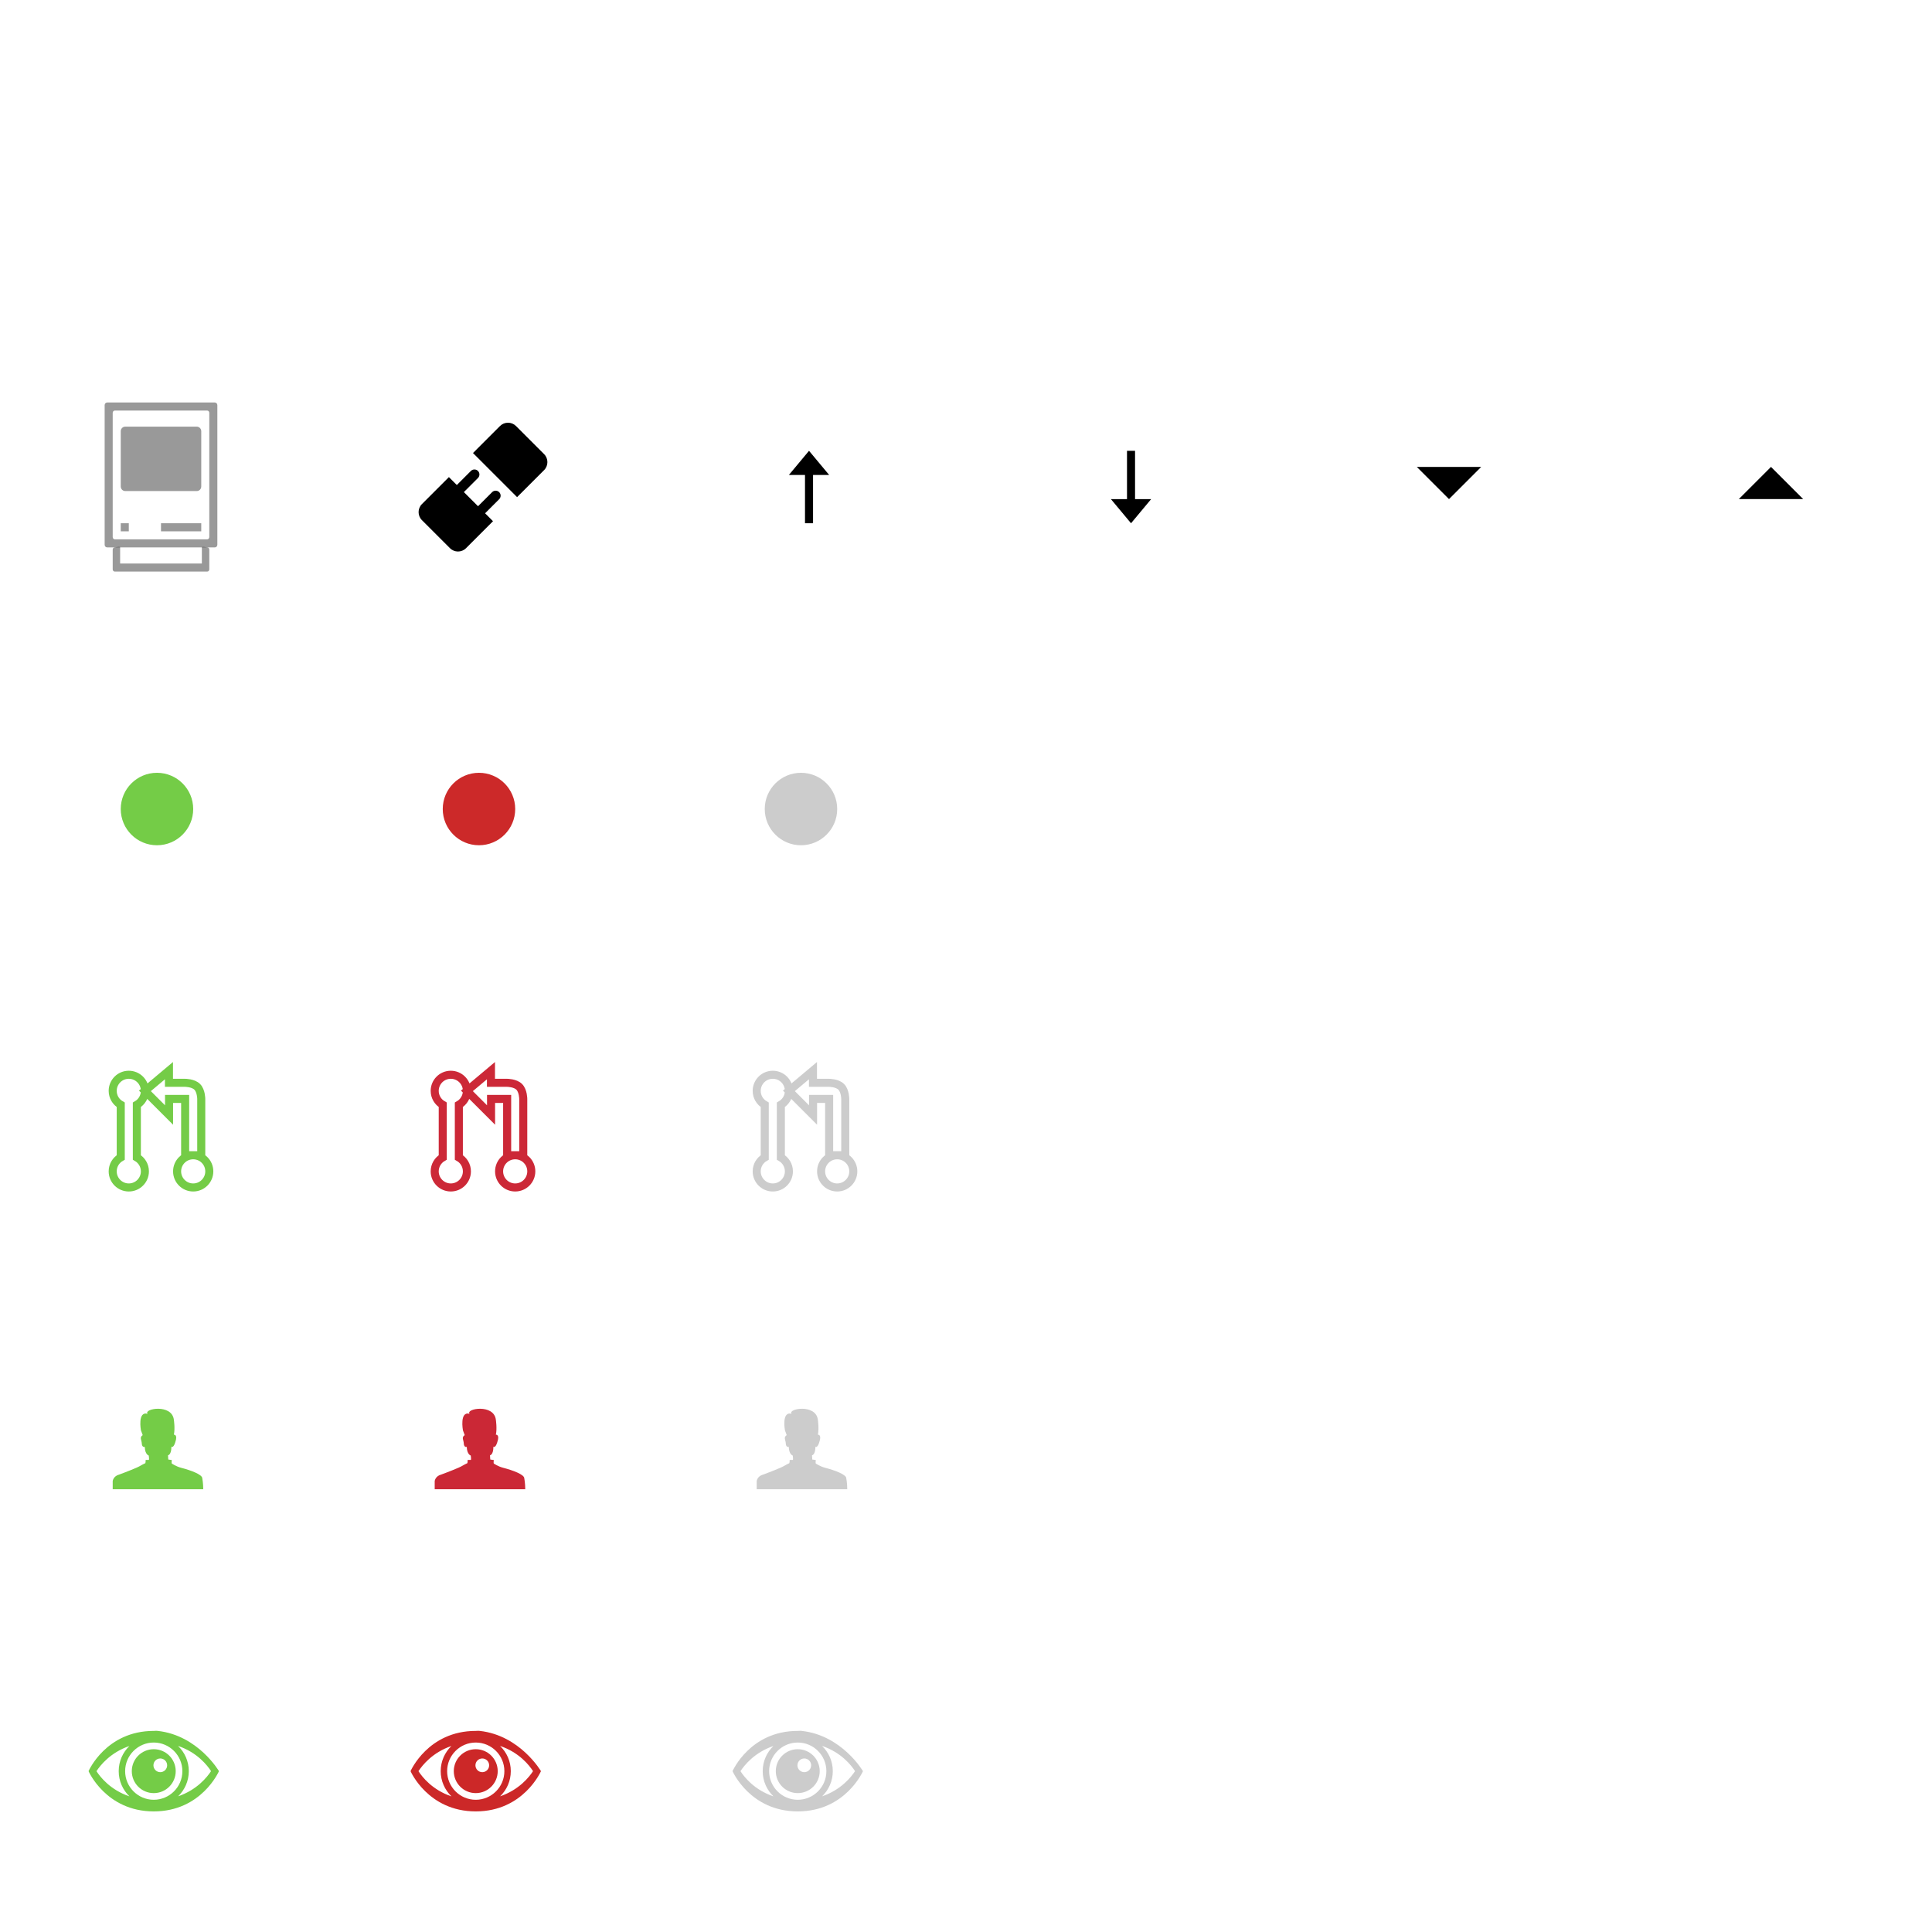 <?xml version="1.0" encoding="UTF-8" standalone="no"?>
<svg width="240px" height="240px" viewBox="0 0 240 240" version="1.1" xmlns="http://www.w3.org/2000/svg" xmlns:xlink="http://www.w3.org/1999/xlink" xmlns:sketch="http://www.bohemiancoding.com/sketch/ns">
    <title>Slice 1</title>
    <description>Created with Sketch (http://www.bohemiancoding.com/sketch)</description>
    <defs>
        <path id="path-1" d="M105.5,213.5 L92.5,226.5"></path>
        <filter x="-20%" y="-20%" width="140%" height="140%" filterUnits="objectBoundingBox" id="filter-2">
            <feOffset dx="0" dy="1" in="SourceAlpha" result="shadowOffsetOuter1"></feOffset>
            <feGaussianBlur stdDeviation="0" in="shadowOffsetOuter1" result="shadowBlurOuter1"></feGaussianBlur>
            <feColorMatrix values="0 0 0 0 0   0 0 0 0 0   0 0 0 0 0  0 0 0 0.7 0" in="shadowBlurOuter1" type="matrix" result="shadowMatrixOuter1"></feColorMatrix>
            <feMerge>
                <feMergeNode in="shadowMatrixOuter1"></feMergeNode>
                <feMergeNode in="SourceGraphic"></feMergeNode>
            </feMerge>
        </filter>
        <filter x="-20%" y="-20%" width="140%" height="140%" filterUnits="objectBoundingBox" id="filter-3">
            <feOffset dx="0" dy="1" in="SourceAlpha" result="shadowOffsetOuter1"></feOffset>
            <feGaussianBlur stdDeviation="0" in="shadowOffsetOuter1" result="shadowBlurOuter1"></feGaussianBlur>
            <feColorMatrix values="0 0 0 0 0   0 0 0 0 0   0 0 0 0 0  0 0 0 0.7 0" in="shadowBlurOuter1" type="matrix" result="shadowMatrixOuter1"></feColorMatrix>
            <feMerge>
                <feMergeNode in="shadowMatrixOuter1"></feMergeNode>
                <feMergeNode in="SourceGraphic"></feMergeNode>
            </feMerge>
        </filter>
        <filter x="-20%" y="-20%" width="140%" height="140%" filterUnits="objectBoundingBox" id="filter-4">
            <feOffset dx="0" dy="1" in="SourceAlpha" result="shadowOffsetOuter1"></feOffset>
            <feGaussianBlur stdDeviation="0" in="shadowOffsetOuter1" result="shadowBlurOuter1"></feGaussianBlur>
            <feColorMatrix values="0 0 0 0 0   0 0 0 0 0   0 0 0 0 0  0 0 0 0.7 0" in="shadowBlurOuter1" type="matrix" result="shadowMatrixOuter1"></feColorMatrix>
            <feMerge>
                <feMergeNode in="shadowMatrixOuter1"></feMergeNode>
                <feMergeNode in="SourceGraphic"></feMergeNode>
            </feMerge>
        </filter>
        <filter x="-20%" y="-20%" width="140%" height="140%" filterUnits="objectBoundingBox" id="filter-5">
            <feOffset dx="0" dy="1" in="SourceAlpha" result="shadowOffsetOuter1"></feOffset>
            <feGaussianBlur stdDeviation="0" in="shadowOffsetOuter1" result="shadowBlurOuter1"></feGaussianBlur>
            <feColorMatrix values="0 0 0 0 0   0 0 0 0 0   0 0 0 0 0  0 0 0 0.7 0" in="shadowBlurOuter1" type="matrix" result="shadowMatrixOuter1"></feColorMatrix>
            <feMerge>
                <feMergeNode in="shadowMatrixOuter1"></feMergeNode>
                <feMergeNode in="SourceGraphic"></feMergeNode>
            </feMerge>
        </filter>
        <filter x="-20%" y="-20%" width="140%" height="140%" filterUnits="objectBoundingBox" id="filter-6">
            <feOffset dx="0" dy="1" in="SourceAlpha" result="shadowOffsetOuter1"></feOffset>
            <feGaussianBlur stdDeviation="0" in="shadowOffsetOuter1" result="shadowBlurOuter1"></feGaussianBlur>
            <feColorMatrix values="0 0 0 0 0   0 0 0 0 0   0 0 0 0 0  0 0 0 0.7 0" in="shadowBlurOuter1" type="matrix" result="shadowMatrixOuter1"></feColorMatrix>
            <feMerge>
                <feMergeNode in="shadowMatrixOuter1"></feMergeNode>
                <feMergeNode in="SourceGraphic"></feMergeNode>
            </feMerge>
        </filter>
        <filter x="-20%" y="-20%" width="140%" height="140%" filterUnits="objectBoundingBox" id="filter-7">
            <feOffset dx="0" dy="1" in="SourceAlpha" result="shadowOffsetOuter1"></feOffset>
            <feGaussianBlur stdDeviation="0" in="shadowOffsetOuter1" result="shadowBlurOuter1"></feGaussianBlur>
            <feColorMatrix values="0 0 0 0 0   0 0 0 0 0   0 0 0 0 0  0 0 0 0.7 0" in="shadowBlurOuter1" type="matrix" result="shadowMatrixOuter1"></feColorMatrix>
            <feMerge>
                <feMergeNode in="shadowMatrixOuter1"></feMergeNode>
                <feMergeNode in="SourceGraphic"></feMergeNode>
            </feMerge>
        </filter>
        <filter x="-20%" y="-20%" width="140%" height="140%" filterUnits="objectBoundingBox" id="filter-8">
            <feOffset dx="0" dy="1" in="SourceAlpha" result="shadowOffsetOuter1"></feOffset>
            <feGaussianBlur stdDeviation="0" in="shadowOffsetOuter1" result="shadowBlurOuter1"></feGaussianBlur>
            <feColorMatrix values="0 0 0 0 0   0 0 0 0 0   0 0 0 0 0  0 0 0 0.7 0" in="shadowBlurOuter1" type="matrix" result="shadowMatrixOuter1"></feColorMatrix>
            <feMerge>
                <feMergeNode in="shadowMatrixOuter1"></feMergeNode>
                <feMergeNode in="SourceGraphic"></feMergeNode>
            </feMerge>
        </filter>
        <filter x="-20%" y="-20%" width="140%" height="140%" filterUnits="objectBoundingBox" id="filter-9">
            <feOffset dx="0" dy="1" in="SourceAlpha" result="shadowOffsetOuter1"></feOffset>
            <feGaussianBlur stdDeviation="0" in="shadowOffsetOuter1" result="shadowBlurOuter1"></feGaussianBlur>
            <feColorMatrix values="0 0 0 0 0   0 0 0 0 0   0 0 0 0 0  0 0 0 0.7 0" in="shadowBlurOuter1" type="matrix" result="shadowMatrixOuter1"></feColorMatrix>
            <feMerge>
                <feMergeNode in="shadowMatrixOuter1"></feMergeNode>
                <feMergeNode in="SourceGraphic"></feMergeNode>
            </feMerge>
        </filter>
        <filter x="-20%" y="-20%" width="140%" height="140%" filterUnits="objectBoundingBox" id="filter-10">
            <feOffset dx="0" dy="1" in="SourceAlpha" result="shadowOffsetOuter1"></feOffset>
            <feGaussianBlur stdDeviation="0" in="shadowOffsetOuter1" result="shadowBlurOuter1"></feGaussianBlur>
            <feColorMatrix values="0 0 0 0 0   0 0 0 0 0   0 0 0 0 0  0 0 0 0.7 0" in="shadowBlurOuter1" type="matrix" result="shadowMatrixOuter1"></feColorMatrix>
            <feMerge>
                <feMergeNode in="shadowMatrixOuter1"></feMergeNode>
                <feMergeNode in="SourceGraphic"></feMergeNode>
            </feMerge>
        </filter>
        <filter x="-20%" y="-20%" width="140%" height="140%" filterUnits="objectBoundingBox" id="filter-11">
            <feOffset dx="0" dy="1" in="SourceAlpha" result="shadowOffsetOuter1"></feOffset>
            <feGaussianBlur stdDeviation="0" in="shadowOffsetOuter1" result="shadowBlurOuter1"></feGaussianBlur>
            <feColorMatrix values="0 0 0 0 0   0 0 0 0 0   0 0 0 0 0  0 0 0 0.7 0" in="shadowBlurOuter1" type="matrix" result="shadowMatrixOuter1"></feColorMatrix>
            <feMerge>
                <feMergeNode in="shadowMatrixOuter1"></feMergeNode>
                <feMergeNode in="SourceGraphic"></feMergeNode>
            </feMerge>
        </filter>
        <filter x="-20%" y="-20%" width="140%" height="140%" filterUnits="objectBoundingBox" id="filter-12">
            <feOffset dx="0" dy="1" in="SourceAlpha" result="shadowOffsetOuter1"></feOffset>
            <feGaussianBlur stdDeviation="0" in="shadowOffsetOuter1" result="shadowBlurOuter1"></feGaussianBlur>
            <feColorMatrix values="0 0 0 0 0   0 0 0 0 0   0 0 0 0 0  0 0 0 0.7 0" in="shadowBlurOuter1" type="matrix" result="shadowMatrixOuter1"></feColorMatrix>
            <feMerge>
                <feMergeNode in="shadowMatrixOuter1"></feMergeNode>
                <feMergeNode in="SourceGraphic"></feMergeNode>
            </feMerge>
        </filter>
    </defs>
    <g id="Page-1" stroke="none" stroke-width="1" fill="none" fill-rule="evenodd" sketch:type="MSPage">
        <path d="M57,143.779 C57.598,144.125 58,144.771 58,145.511 C58,146.616 57.105,147.511 56,147.511 C54.895,147.511 54,146.616 54,145.511 C54,144.771 54.402,144.125 55,143.779 L55,137.244 C54.402,136.898 54,136.252 54,135.511 C54,134.407 54.895,133.511 56,133.511 C57.105,133.511 58,134.407 58,135.511 C58,136.252 57.598,136.898 57,137.244 L57,143.779 L57,143.779 Z M64,147.511 C65.105,147.511 66,146.616 66,145.511 C66,144.407 65.105,143.511 64,143.511 C62.895,143.511 62,144.407 62,145.511 C62,146.616 62.895,147.511 64,147.511 Z M63,143.511 L63,136.511 L61,136.511 L61,138.511 L58,135.511 L60.989,133 L60.989,134.511 L63,134.511 C63,134.511 64,134.511 64.5,135.011 C65,135.511 65,136.511 65,136.511 L65,143.511 L63,143.511 Z" id="Oval-6" stroke="#CC2837" sketch:type="MSShapeGroup"></path>
        <path d="M17,143.779 C17.598,144.125 18,144.771 18,145.511 C18,146.616 17.105,147.511 16,147.511 C14.895,147.511 14,146.616 14,145.511 C14,144.771 14.402,144.125 15,143.779 L15,137.244 C14.402,136.898 14,136.252 14,135.511 C14,134.407 14.895,133.511 16,133.511 C17.105,133.511 18,134.407 18,135.511 C18,136.252 17.598,136.898 17,137.244 L17,143.779 L17,143.779 Z M24,147.511 C25.105,147.511 26,146.616 26,145.511 C26,144.407 25.105,143.511 24,143.511 C22.895,143.511 22,144.407 22,145.511 C22,146.616 22.895,147.511 24,147.511 Z M23,143.511 L23,136.511 L21,136.511 L21,138.511 L18,135.511 L20.989,133 L20.989,134.511 L23,134.511 C23,134.511 24,134.511 24.5,135.011 C25,135.511 25,136.511 25,136.511 L25,143.511 L23,143.511 Z" id="Oval-6" stroke="#74CC47" sketch:type="MSShapeGroup"></path>
        <path d="M19.5,105 C21.985,105 24,102.985 24,100.5 C24,98.015 21.985,96 19.5,96 C17.015,96 15,98.015 15,100.5 C15,102.985 17.015,105 19.5,105 Z" id="Oval-72" fill="#74CC47" sketch:type="MSShapeGroup"></path>
        <path d="M59.5,105 C61.985,105 64,102.985 64,100.5 C64,98.015 61.985,96 59.5,96 C57.015,96 55,98.015 55,100.5 C55,102.985 57.015,105 59.5,105 Z" id="Oval-72" fill="#CC2929" sketch:type="MSShapeGroup"></path>
        <path d="M14,185.002 L14,183.988 C14,183.988 14.066,183.365 14.816,183.172 C14.816,183.172 16.024,182.73 16.97,182.318 C17.459,182.105 17.565,181.979 18.058,181.759 C18.058,181.759 18.11,181.505 18.091,181.355 L18.477,181.355 C18.477,181.355 18.565,181.406 18.477,180.811 C18.477,180.811 18.007,180.686 17.985,179.738 C17.985,179.738 17.631,179.857 17.61,179.281 C17.595,178.893 17.294,178.554 17.727,178.275 L17.507,177.679 C17.507,177.679 17.066,175.275 18.334,175.627 C17.799,174.986 21.367,174.348 21.599,176.377 C21.599,176.377 21.764,177.473 21.599,178.223 C21.599,178.223 22.12,178.162 21.771,179.163 C21.771,179.163 21.58,179.884 21.286,179.723 C21.286,179.723 21.334,180.634 20.87,180.788 C20.87,180.788 20.903,181.273 20.903,181.307 L21.344,181.373 C21.344,181.373 21.278,181.77 21.355,181.812 C21.355,181.812 21.878,182.172 22.502,182.333 C23.704,182.643 25.127,183.171 25.127,183.634 C25.127,183.634 25.248,184.251 25.248,185.001 L14,185.001 L14,185.002" id="Imported-Layers" fill="#74CC47" sketch:type="MSShapeGroup"></path>
        <path d="M54,185.002 L54,183.988 C54,183.988 54.066,183.365 54.816,183.172 C54.816,183.172 56.024,182.73 56.97,182.318 C57.459,182.105 57.565,181.979 58.058,181.759 C58.058,181.759 58.11,181.505 58.091,181.355 L58.477,181.355 C58.477,181.355 58.565,181.406 58.477,180.811 C58.477,180.811 58.007,180.686 57.985,179.738 C57.985,179.738 57.631,179.857 57.61,179.281 C57.595,178.893 57.294,178.554 57.727,178.275 L57.507,177.679 C57.507,177.679 57.066,175.275 58.334,175.627 C57.799,174.986 61.367,174.348 61.599,176.377 C61.599,176.377 61.764,177.473 61.599,178.223 C61.599,178.223 62.12,178.162 61.771,179.163 C61.771,179.163 61.58,179.884 61.286,179.723 C61.286,179.723 61.334,180.634 60.87,180.788 C60.87,180.788 60.903,181.273 60.903,181.307 L61.344,181.373 C61.344,181.373 61.278,181.77 61.355,181.812 C61.355,181.812 61.878,182.172 62.502,182.333 C63.704,182.643 65.127,183.171 65.127,183.634 C65.127,183.634 65.248,184.251 65.248,185.001 L54,185.001 L54,185.002" id="Imported-Layers" fill="#CB2836" sketch:type="MSShapeGroup"></path>
        <path d="M97,143.779 C97.598,144.125 98,144.771 98,145.511 C98,146.616 97.105,147.511 96,147.511 C94.895,147.511 94,146.616 94,145.511 C94,144.771 94.402,144.125 95,143.779 L95,137.244 C94.402,136.898 94,136.252 94,135.511 C94,134.407 94.895,133.511 96,133.511 C97.105,133.511 98,134.407 98,135.511 C98,136.252 97.598,136.898 97,137.244 L97,143.779 L97,143.779 Z M104,147.511 C105.105,147.511 106,146.616 106,145.511 C106,144.407 105.105,143.511 104,143.511 C102.895,143.511 102,144.407 102,145.511 C102,146.616 102.895,147.511 104,147.511 Z M103,143.511 L103,136.511 L101,136.511 L101,138.511 L98,135.511 L100.989,133 L100.989,134.511 L103,134.511 C103,134.511 104,134.511 104.5,135.011 C105,135.511 105,136.511 105,136.511 L105,143.511 L103,143.511 Z" id="Oval-6" stroke="#CCCCCC" sketch:type="MSShapeGroup"></path>
        <path d="M99.5,105 C101.985,105 104,102.985 104,100.5 C104,98.015 101.985,96 99.5,96 C97.015,96 95,98.015 95,100.5 C95,102.985 97.015,105 99.5,105 Z" id="Oval-72" fill="#CCCCCC" sketch:type="MSShapeGroup"></path>
        <path d="M94,185.002 L94,183.988 C94,183.988 94.066,183.365 94.816,183.172 C94.816,183.172 96.024,182.73 96.97,182.318 C97.459,182.105 97.565,181.979 98.058,181.759 C98.058,181.759 98.11,181.505 98.091,181.355 L98.477,181.355 C98.477,181.355 98.565,181.406 98.477,180.811 C98.477,180.811 98.007,180.686 97.985,179.738 C97.985,179.738 97.631,179.857 97.61,179.281 C97.595,178.893 97.294,178.554 97.727,178.275 L97.507,177.679 C97.507,177.679 97.066,175.275 98.334,175.627 C97.799,174.986 101.367,174.348 101.599,176.377 C101.599,176.377 101.764,177.473 101.599,178.223 C101.599,178.223 102.12,178.162 101.771,179.163 C101.771,179.163 101.58,179.884 101.286,179.723 C101.286,179.723 101.334,180.634 100.87,180.788 C100.87,180.788 100.903,181.273 100.903,181.307 L101.344,181.373 C101.344,181.373 101.278,181.77 101.355,181.812 C101.355,181.812 101.878,182.172 102.502,182.333 C103.704,182.643 105.127,183.171 105.127,183.634 C105.127,183.634 105.248,184.251 105.248,185.001 L94,185.001 L94,185.002" id="Imported-Layers" fill="#CCCCCC" sketch:type="MSShapeGroup"></path>
        <path d="M51,220.019 C51,220.019 53.162,225.019 59.1,225.019 C65.038,225.019 67.2,220.019 67.2,220.019 C67.2,220.019 64.608,215.575 59.6,215.019 C59.209,214.976 59.53,215.019 59.1,215.019 C53.162,215.019 51,220.019 51,220.019 Z M51.984,220.022 C52.454,219.299 53.717,217.699 56.072,216.895 C55.256,217.687 54.746,218.793 54.746,220.019 C54.746,221.251 55.26,222.36 56.081,223.152 C53.711,222.353 52.454,220.752 51.984,220.022 C51.984,220.022 52.454,220.752 51.984,220.022 L51.984,220.022 L51.984,220.022 Z M59.1,223.574 C57.14,223.574 55.545,221.98 55.545,220.019 C55.545,218.059 57.14,216.464 59.1,216.464 C61.06,216.464 62.655,218.059 62.655,220.019 C62.655,221.98 61.06,223.574 59.1,223.574 L59.1,223.574 L59.1,223.574 L59.1,223.574 Z M62.128,223.143 C62.944,222.352 63.453,221.246 63.453,220.019 C63.453,218.788 62.94,217.678 62.119,216.887 C64.489,217.685 65.746,219.286 66.216,220.017 C65.746,220.74 64.483,222.339 62.128,223.143 C62.128,223.143 64.483,222.339 62.128,223.143 Z M59.1,217.292 C57.594,217.292 56.372,218.513 56.372,220.019 C56.372,221.526 57.594,222.747 59.1,222.747 C60.606,222.747 61.828,221.526 61.828,220.019 C61.828,218.513 60.606,217.292 59.1,217.292 Z M59.912,220.146 C59.442,220.146 59.061,219.764 59.061,219.294 C59.061,218.824 59.442,218.443 59.912,218.443 C60.382,218.443 60.764,218.824 60.764,219.294 C60.764,219.764 60.382,220.146 59.912,220.146 L59.912,220.146 L59.912,220.146 L59.912,220.146 Z" id="Shape" fill="#CC2828" sketch:type="MSShapeGroup"></path>
        <path d="M91,220.019 C91,220.019 93.162,225.019 99.1,225.019 C105.038,225.019 107.2,220.019 107.2,220.019 C107.2,220.019 104.608,215.575 99.6,215.019 C99.209,214.976 99.53,215.019 99.1,215.019 C93.162,215.019 91,220.019 91,220.019 Z M91.984,220.022 C92.454,219.299 93.717,217.699 96.072,216.895 C95.256,217.687 94.746,218.793 94.746,220.019 C94.746,221.251 95.26,222.36 96.081,223.152 C93.711,222.353 92.454,220.752 91.984,220.022 C91.984,220.022 92.454,220.752 91.984,220.022 L91.984,220.022 L91.984,220.022 Z M99.1,223.574 C97.14,223.574 95.545,221.98 95.545,220.019 C95.545,218.059 97.14,216.464 99.1,216.464 C101.06,216.464 102.655,218.059 102.655,220.019 C102.655,221.98 101.06,223.574 99.1,223.574 L99.1,223.574 L99.1,223.574 L99.1,223.574 Z M102.128,223.143 C102.944,222.352 103.453,221.246 103.453,220.019 C103.453,218.788 102.94,217.678 102.119,216.887 C104.489,217.685 105.746,219.286 106.216,220.017 C105.746,220.74 104.483,222.339 102.128,223.143 C102.128,223.143 104.483,222.339 102.128,223.143 Z M99.1,217.292 C97.594,217.292 96.372,218.513 96.372,220.019 C96.372,221.526 97.594,222.747 99.1,222.747 C100.606,222.747 101.828,221.526 101.828,220.019 C101.828,218.513 100.606,217.292 99.1,217.292 Z M99.912,220.146 C99.442,220.146 99.061,219.764 99.061,219.294 C99.061,218.824 99.442,218.443 99.912,218.443 C100.382,218.443 100.764,218.824 100.764,219.294 C100.764,219.764 100.382,220.146 99.912,220.146 L99.912,220.146 L99.912,220.146 L99.912,220.146 Z" id="Shape" fill="#CCCCCC" sketch:type="MSShapeGroup"></path>
        <path d="M11,220.019 C11,220.019 13.162,225.019 19.1,225.019 C25.038,225.019 27.2,220.019 27.2,220.019 C27.2,220.019 24.608,215.575 19.6,215.019 C19.209,214.976 19.53,215.019 19.1,215.019 C13.162,215.019 11,220.019 11,220.019 Z M11.984,220.022 C12.454,219.299 13.717,217.699 16.072,216.895 C15.256,217.687 14.746,218.793 14.746,220.019 C14.746,221.251 15.26,222.36 16.081,223.152 C13.711,222.353 12.454,220.752 11.984,220.022 C11.984,220.022 12.454,220.752 11.984,220.022 L11.984,220.022 L11.984,220.022 Z M19.1,223.574 C17.14,223.574 15.545,221.98 15.545,220.019 C15.545,218.059 17.14,216.464 19.1,216.464 C21.06,216.464 22.655,218.059 22.655,220.019 C22.655,221.98 21.06,223.574 19.1,223.574 L19.1,223.574 L19.1,223.574 L19.1,223.574 Z M22.128,223.143 C22.944,222.352 23.453,221.246 23.453,220.019 C23.453,218.788 22.94,217.678 22.119,216.887 C24.489,217.685 25.746,219.286 26.216,220.017 C25.746,220.74 24.483,222.339 22.128,223.143 C22.128,223.143 24.483,222.339 22.128,223.143 Z M19.1,217.292 C17.594,217.292 16.372,218.513 16.372,220.019 C16.372,221.526 17.594,222.747 19.1,222.747 C20.606,222.747 21.828,221.526 21.828,220.019 C21.828,218.513 20.606,217.292 19.1,217.292 Z M19.912,220.146 C19.442,220.146 19.061,219.764 19.061,219.294 C19.061,218.824 19.442,218.443 19.912,218.443 C20.382,218.443 20.764,218.824 20.764,219.294 C20.764,219.764 20.382,220.146 19.912,220.146 L19.912,220.146 L19.912,220.146 L19.912,220.146 Z" id="Shape" fill="#74CC47" sketch:type="MSShapeGroup"></path>
        <g id="Line">
            <use sketch:type="MSShapeGroup" xlink:href="#path-1"></use>
            <use xlink:href="#path-1"></use>
        </g>
        <g id="Logotype" sketch:type="MSLayerGroup" transform="translate(0, 9)" fill="#FFFFFF">
            <path d="M6.887,15.152 C7.885,14.049 9.585,14.045 9.427,14.049 C9.27,14.053 11.428,14.049 11.428,14.049 L11.428,14.05 C11.428,14.05 12.915,14.049 13.051,14.051 C13.187,14.053 13.68,14.037 14.271,13.53 C14.826,12.987 14.853,12.289 14.857,12.211 C14.863,12.065 14.93,11.364 14.932,10.507 C14.935,9.696 14.872,8.833 14.868,8.801 C14.86,8.736 14.826,8.022 14.271,7.48 C13.68,6.973 13.192,6.967 13.056,6.962 C12.919,6.956 11.428,6.959 11.428,6.959 L11.428,6.96 L9.426,6.962 C9.426,6.962 7.885,6.96 6.887,5.857 C5.914,4.782 5.929,3.59 5.926,3.452 C5.922,3.314 5.926,0 5.926,0 L4.539,0 C1.785,0 0.062,1.871 0.062,4.479 L0.062,16.52 C0.062,19.141 1.876,20.999 4.539,20.999 L5.926,20.999 C5.926,20.999 5.921,17.659 5.926,17.557 C5.929,17.455 5.914,16.227 6.887,15.152" id="Fill-3" filter="url(#filter-2)" sketch:type="MSShapeGroup"></path>
            <path d="M7.005,0.091 C7.005,0.091 7.001,3.409 7.005,3.513 C7.009,3.618 7.011,4.286 7.564,4.826 C8.152,5.331 8.779,5.345 8.779,5.345 L9.002,5.345 C9.002,5.345 12.32,5.342 12.386,5.343 C12.452,5.344 13.922,5.343 14.916,6.442 C15.85,7.475 15.878,8.677 15.886,8.828 C15.889,8.897 15.927,9.549 15.927,10.295 C15.927,11.173 15.889,12.167 15.885,12.274 C15.876,12.473 15.85,13.627 14.916,14.659 C13.922,15.758 12.45,15.753 12.386,15.757 C12.322,15.762 9.002,15.756 9.002,15.756 L8.779,15.756 C8.779,15.756 8.152,15.77 7.564,16.275 C7.011,16.815 7.016,17.469 7.005,17.587 C6.994,17.705 7.005,20.999 7.005,20.999 L16.733,20.999 C19.343,20.999 22,19.155 22,16.5 L22,4.5 C22,1.949 19.464,0.091 16.733,0.091 L7.005,0.091 Z" id="Fill-4" filter="url(#filter-3)" sketch:type="MSShapeGroup"></path>
            <path d="M40.517,11.249 C40.517,10.892 40.458,10.602 40.339,10.379 C40.22,10.156 40.057,9.981 39.848,9.855 C39.64,9.728 39.384,9.643 39.079,9.598 C38.774,9.553 38.436,9.531 38.064,9.531 C37.261,9.531 36.406,9.687 35.5,10 C35.291,9.613 35.135,9.249 35.031,8.906 C34.927,8.564 34.875,8.155 34.875,7.679 C35.529,7.456 36.183,7.293 36.838,7.188 C37.492,7.085 38.101,7.032 38.666,7.032 C40.213,7.032 41.421,7.404 42.291,8.148 C43.16,8.892 43.595,10.081 43.595,11.718 L43.595,18.409 C43.075,18.573 42.443,18.73 41.7,18.878 C40.956,19.026 40.116,19.101 39.179,19.101 C38.421,19.101 37.726,19.034 37.094,18.9 C36.462,18.767 35.919,18.543 35.466,18.231 C35.012,17.918 34.663,17.517 34.418,17.026 C34.173,16.535 34.05,15.933 34.05,15.219 C34.05,14.505 34.202,13.906 34.507,13.423 C34.812,12.939 35.206,12.553 35.689,12.264 C36.172,11.974 36.711,11.766 37.306,11.639 C37.9,11.514 38.495,11.45 39.09,11.45 C39.521,11.45 39.997,11.472 40.517,11.517 L40.517,11.249 L40.517,11.249 L40.517,11.249 L40.517,11.249 Z M40.517,13.545 C40.339,13.516 40.146,13.489 39.938,13.467 C39.729,13.445 39.544,13.434 39.38,13.434 C38.652,13.434 38.075,13.564 37.652,13.824 C37.228,14.085 37.016,14.505 37.016,15.085 C37.016,15.472 37.098,15.769 37.261,15.977 C37.425,16.186 37.622,16.338 37.852,16.435 C38.083,16.532 38.328,16.591 38.588,16.613 C38.848,16.636 39.075,16.646 39.269,16.646 C39.492,16.646 39.715,16.628 39.938,16.591 C40.161,16.554 40.354,16.521 40.517,16.49 L40.517,13.545 L40.517,13.545 Z" id="Fill-5" filter="url(#filter-4)" sketch:type="MSShapeGroup"></path>
            <path d="M44.386,7.3 C44.921,7.211 45.448,7.166 45.969,7.166 C46.489,7.166 47.017,7.211 47.552,7.3 L47.552,13.411 C47.552,14.022 47.601,14.523 47.697,14.918 C47.794,15.312 47.943,15.624 48.143,15.855 C48.344,16.085 48.593,16.249 48.891,16.345 C49.188,16.442 49.538,16.49 49.94,16.49 C50.49,16.49 50.953,16.439 51.325,16.334 L51.325,7.3 C51.86,7.211 52.381,7.166 52.886,7.166 C53.406,7.166 53.934,7.211 54.469,7.3 L54.469,18.387 C53.994,18.551 53.366,18.71 52.585,18.867 C51.805,19.023 50.99,19.101 50.14,19.101 C49.381,19.101 48.653,19.041 47.954,18.923 C47.255,18.803 46.642,18.551 46.114,18.164 C45.586,17.777 45.166,17.212 44.854,16.468 C44.542,15.724 44.386,14.736 44.386,13.501 L44.386,7.3" id="Fill-6" filter="url(#filter-5)" sketch:type="MSShapeGroup"></path>
            <path d="M63.534,16.111 C63.713,16.409 63.861,16.755 63.98,17.149 C64.099,17.543 64.158,18.008 64.158,18.543 C63.564,18.781 63.006,18.934 62.486,19.001 C61.965,19.067 61.423,19.101 60.858,19.101 C59.891,19.101 59.052,18.948 58.338,18.644 C57.624,18.339 57.033,17.918 56.565,17.383 C56.096,16.848 55.743,16.212 55.505,15.475 C55.267,14.739 55.148,13.939 55.148,13.077 C55.148,12.231 55.263,11.443 55.494,10.714 C55.725,9.985 56.074,9.345 56.542,8.795 C57.011,8.245 57.594,7.813 58.293,7.501 C58.991,7.188 59.802,7.032 60.724,7.032 C61.051,7.032 61.352,7.04 61.627,7.054 C61.902,7.069 62.166,7.099 62.419,7.144 C62.672,7.188 62.924,7.248 63.177,7.322 C63.43,7.397 63.713,7.494 64.025,7.612 C64.025,7.955 63.98,8.337 63.891,8.761 C63.801,9.185 63.66,9.591 63.467,9.977 C63.021,9.829 62.631,9.728 62.296,9.676 C61.962,9.624 61.579,9.598 61.148,9.598 C60.225,9.598 59.531,9.899 59.062,10.502 C58.594,11.104 58.36,11.963 58.36,13.077 C58.36,14.281 58.612,15.159 59.118,15.71 C59.624,16.26 60.307,16.535 61.17,16.535 C61.393,16.535 61.597,16.532 61.783,16.524 C61.969,16.517 62.151,16.498 62.33,16.468 C62.508,16.439 62.69,16.394 62.876,16.334 C63.062,16.275 63.281,16.2 63.534,16.111" id="Fill-7" filter="url(#filter-6)" sketch:type="MSShapeGroup"></path>
            <path d="M65.05,7.3 C65.273,7.255 65.485,7.222 65.686,7.199 C65.887,7.177 66.106,7.166 66.344,7.166 C66.567,7.166 66.786,7.181 67.002,7.211 C67.217,7.241 67.429,7.278 67.638,7.322 C67.682,7.397 67.723,7.505 67.76,7.646 C67.797,7.787 67.83,7.936 67.86,8.092 C67.89,8.248 67.916,8.404 67.938,8.56 C67.961,8.717 67.979,8.847 67.994,8.951 C68.321,8.49 68.722,8.078 69.199,7.713 C69.674,7.348 70.269,7.166 70.983,7.166 C71.131,7.166 71.302,7.174 71.496,7.188 C71.689,7.203 71.83,7.226 71.919,7.255 C71.949,7.404 71.971,7.575 71.986,7.769 C72.001,7.962 72.009,8.163 72.009,8.371 C72.009,8.624 71.998,8.899 71.975,9.197 C71.953,9.494 71.912,9.777 71.853,10.044 C71.689,10.015 71.507,10 71.306,10 L70.938,10 C70.685,10 70.403,10.026 70.091,10.078 C69.778,10.13 69.481,10.267 69.199,10.491 C68.916,10.714 68.682,11.048 68.496,11.494 C68.31,11.941 68.217,12.564 68.217,13.367 L68.217,18.855 C67.95,18.9 67.682,18.93 67.414,18.945 C67.147,18.959 66.886,18.967 66.634,18.967 C66.381,18.967 66.124,18.959 65.864,18.945 C65.604,18.93 65.333,18.9 65.05,18.855 L65.05,7.3" id="Fill-8" filter="url(#filter-7)" sketch:type="MSShapeGroup"></path>
            <path d="M78.495,11.249 C78.495,10.892 78.435,10.602 78.316,10.379 C78.197,10.156 78.034,9.981 77.826,9.855 C77.617,9.728 77.361,9.643 77.056,9.598 C76.751,9.553 76.413,9.531 76.041,9.531 C75.239,9.531 74.383,9.687 73.476,10 C73.268,9.613 73.112,9.249 73.008,8.906 C72.904,8.564 72.852,8.155 72.852,7.679 C73.506,7.456 74.16,7.293 74.815,7.188 C75.469,7.085 76.078,7.032 76.644,7.032 C78.189,7.032 79.398,7.404 80.268,8.148 C81.137,8.892 81.572,10.081 81.572,11.718 L81.572,18.409 C81.052,18.573 80.42,18.73 79.677,18.878 C78.933,19.026 78.093,19.101 77.156,19.101 C76.398,19.101 75.703,19.034 75.071,18.9 C74.439,18.767 73.896,18.543 73.443,18.231 C72.989,17.918 72.64,17.517 72.395,17.026 C72.15,16.535 72.027,15.933 72.027,15.219 C72.027,14.505 72.179,13.906 72.484,13.423 C72.789,12.939 73.183,12.553 73.666,12.264 C74.149,11.974 74.688,11.766 75.283,11.639 C75.878,11.514 76.472,11.45 77.067,11.45 C77.498,11.45 77.974,11.472 78.495,11.517 L78.495,11.249 L78.495,11.249 L78.495,11.249 L78.495,11.249 Z M78.495,13.545 C78.316,13.516 78.123,13.489 77.915,13.467 C77.706,13.445 77.521,13.434 77.357,13.434 C76.628,13.434 76.053,13.564 75.629,13.824 C75.205,14.085 74.993,14.505 74.993,15.085 C74.993,15.472 75.075,15.769 75.239,15.977 C75.402,16.186 75.599,16.338 75.829,16.435 C76.06,16.532 76.305,16.591 76.565,16.613 C76.825,16.636 77.052,16.646 77.246,16.646 C77.469,16.646 77.692,16.628 77.915,16.591 C78.138,16.554 78.331,16.521 78.495,16.49 L78.495,13.545 L78.495,13.545 Z" id="Fill-9" filter="url(#filter-8)" sketch:type="MSShapeGroup"></path>
            <path d="M83.902,9.71 L82.074,9.71 C82.029,9.472 81.999,9.256 81.984,9.063 C81.969,8.869 81.962,8.668 81.962,8.46 C81.962,8.267 81.969,8.081 81.984,7.902 C81.999,7.724 82.029,7.523 82.074,7.3 L83.902,7.3 L83.902,6.742 C83.902,6.028 84.01,5.392 84.226,4.834 C84.441,4.277 84.75,3.808 85.151,3.429 C85.553,3.049 86.032,2.759 86.59,2.559 C87.147,2.358 87.761,2.257 88.43,2.257 C88.876,2.257 89.251,2.276 89.556,2.313 C89.86,2.35 90.192,2.421 90.548,2.525 C90.518,3.016 90.47,3.459 90.403,3.853 C90.337,4.247 90.228,4.638 90.08,5.024 C89.916,4.994 89.745,4.961 89.567,4.924 C89.388,4.887 89.151,4.868 88.853,4.868 C88.332,4.868 87.909,4.991 87.582,5.236 C87.255,5.481 87.077,6.006 87.047,6.809 L87.047,7.3 L89.723,7.3 C89.768,7.538 89.797,7.754 89.813,7.947 C89.827,8.14 89.834,8.341 89.834,8.549 C89.834,8.743 89.827,8.929 89.813,9.107 C89.797,9.286 89.768,9.486 89.723,9.71 L87.047,9.71 L87.047,18.833 C86.512,18.923 85.991,18.967 85.486,18.967 C84.965,18.967 84.438,18.923 83.902,18.833 L83.902,9.71" id="Fill-10" filter="url(#filter-9)" sketch:type="MSShapeGroup"></path>
            <path d="M91.444,9.798 L90.061,9.79 C90.061,9.79 89.978,9.546 89.968,8.704 C89.957,7.827 90.05,7.411 90.05,7.411 L91.418,7.411 L91.444,4.074 C91.444,4.074 92.168,3.981 92.978,3.981 C93.789,3.981 94.537,4.074 94.537,4.074 L94.537,7.411 L97.209,7.411 C97.253,7.633 97.283,7.831 97.298,8.008 C97.312,8.185 97.319,8.369 97.319,8.561 C97.319,8.767 97.312,8.966 97.298,9.157 C97.283,9.349 97.253,9.563 97.209,9.798 L94.537,9.798 L94.537,14.282 C94.537,14.739 94.573,15.108 94.647,15.387 C94.72,15.667 94.827,15.888 94.967,16.05 C95.107,16.213 95.28,16.323 95.486,16.382 C95.692,16.441 95.935,16.47 96.215,16.47 C96.436,16.47 96.653,16.452 96.867,16.415 C97.08,16.378 97.268,16.345 97.43,16.316 C97.533,16.595 97.607,16.887 97.651,17.188 C97.695,17.49 97.717,17.76 97.717,17.995 C97.717,18.157 97.714,18.293 97.707,18.404 C97.699,18.514 97.687,18.621 97.673,18.724 C96.996,18.886 96.296,18.967 95.575,18.967 C94.235,18.967 93.211,18.654 92.504,18.028 C91.797,17.402 91.444,16.382 91.444,14.967 L91.444,9.798" id="Fill-11" filter="url(#filter-10)" sketch:type="MSShapeGroup"></path>
            <path d="M27.285,9.818 L25.902,9.81 C25.902,9.81 25.819,9.566 25.808,8.724 C25.797,7.847 25.891,7.431 25.891,7.431 L27.259,7.431 L27.285,4.095 C27.285,4.095 28.008,4.001 28.819,4.001 C29.629,4.001 30.377,4.095 30.377,4.095 L30.377,7.431 L33.05,7.431 C33.094,7.653 33.123,7.852 33.138,8.028 C33.153,8.205 33.16,8.39 33.16,8.581 C33.16,8.787 33.153,8.986 33.138,9.177 C33.123,9.369 33.094,9.583 33.05,9.818 L30.377,9.818 L30.377,14.303 C30.377,14.76 30.414,15.128 30.487,15.407 C30.561,15.687 30.667,15.908 30.808,16.07 C30.947,16.233 31.12,16.343 31.327,16.402 C31.533,16.461 31.776,16.49 32.056,16.49 C32.277,16.49 32.494,16.472 32.707,16.435 C32.921,16.398 33.108,16.365 33.27,16.336 C33.373,16.616 33.447,16.906 33.491,17.208 C33.536,17.511 33.558,17.78 33.558,18.015 C33.558,18.177 33.554,18.313 33.547,18.424 C33.539,18.535 33.528,18.641 33.513,18.745 C32.836,18.906 32.136,18.988 31.415,18.988 C30.075,18.988 29.051,18.675 28.345,18.048 C27.638,17.422 27.285,16.402 27.285,14.987 L27.285,9.818" id="Fill-12" filter="url(#filter-11)" sketch:type="MSShapeGroup"></path>
            <path d="M104.781,3.363 L109.762,3.363 C111.124,3.363 112.255,3.575 113.156,4.001 C114.057,4.427 114.777,4.994 115.317,5.704 C115.856,6.413 116.235,7.222 116.455,8.13 C116.675,9.038 116.785,9.975 116.785,10.94 C116.785,12.018 116.647,13.022 116.37,13.951 C116.093,14.881 115.664,15.686 115.082,16.367 C114.501,17.048 113.766,17.584 112.88,17.974 C111.993,18.364 110.939,18.559 109.719,18.559 L104.781,18.559 L104.781,3.363 Z M109.804,17.75 C110.514,17.75 111.227,17.64 111.943,17.42 C112.66,17.201 113.309,16.832 113.891,16.314 C114.472,15.796 114.944,15.101 115.306,14.228 C115.668,13.355 115.849,12.259 115.849,10.94 C115.849,9.904 115.746,9.017 115.54,8.279 C115.334,7.541 115.065,6.921 114.731,6.417 C114.398,5.913 114.015,5.516 113.582,5.225 C113.149,4.934 112.702,4.711 112.241,4.555 C111.78,4.398 111.319,4.296 110.858,4.246 C110.397,4.196 109.982,4.171 109.613,4.171 L105.718,4.171 L105.718,17.75 L109.804,17.75 Z M119.148,13.196 L119.148,13.323 C119.148,13.962 119.233,14.572 119.403,15.154 C119.573,15.736 119.825,16.246 120.159,16.686 C120.492,17.126 120.911,17.474 121.414,17.729 C121.918,17.984 122.503,18.112 123.17,18.112 C124.263,18.112 125.128,17.825 125.767,17.25 C126.405,16.676 126.845,15.877 127.086,14.856 L127.895,14.856 C127.654,16.133 127.133,17.112 126.331,17.793 C125.529,18.474 124.469,18.815 123.149,18.815 C122.34,18.815 121.634,18.669 121.031,18.378 C120.428,18.087 119.925,17.69 119.52,17.186 C119.116,16.683 118.814,16.087 118.616,15.399 C118.417,14.71 118.318,13.969 118.318,13.174 C118.318,12.408 118.42,11.674 118.626,10.972 C118.832,10.269 119.141,9.652 119.552,9.12 C119.964,8.588 120.478,8.162 121.095,7.843 C121.712,7.524 122.44,7.364 123.277,7.364 C124.043,7.364 124.72,7.506 125.309,7.79 C125.898,8.073 126.391,8.46 126.788,8.95 C127.186,9.439 127.487,10.007 127.693,10.652 C127.899,11.298 128.002,11.99 128.002,12.727 C128.002,12.798 127.998,12.88 127.991,12.972 C127.984,13.064 127.98,13.139 127.98,13.196 L119.148,13.196 Z M127.172,12.493 C127.143,11.897 127.044,11.333 126.874,10.801 C126.703,10.269 126.451,9.801 126.118,9.397 C125.785,8.992 125.38,8.669 124.905,8.428 C124.43,8.187 123.887,8.066 123.277,8.066 C122.624,8.066 122.049,8.19 121.553,8.439 C121.056,8.687 120.638,9.013 120.297,9.418 C119.956,9.822 119.694,10.294 119.509,10.833 C119.325,11.372 119.212,11.926 119.169,12.493 L127.172,12.493 Z M134.046,18.559 L133.046,18.559 L128.64,7.619 L129.577,7.619 L133.535,17.623 L133.578,17.623 L137.281,7.619 L138.175,7.619 L134.046,18.559 Z M139.644,13.196 L139.644,13.323 C139.644,13.962 139.729,14.572 139.899,15.154 C140.069,15.736 140.321,16.246 140.655,16.686 C140.988,17.126 141.407,17.474 141.91,17.729 C142.414,17.984 143,18.112 143.666,18.112 C144.759,18.112 145.624,17.825 146.263,17.25 C146.902,16.676 147.341,15.877 147.583,14.856 L148.391,14.856 C148.15,16.133 147.629,17.112 146.827,17.793 C146.025,18.474 144.965,18.815 143.645,18.815 C142.836,18.815 142.13,18.669 141.527,18.378 C140.924,18.087 140.421,17.69 140.016,17.186 C139.612,16.683 139.31,16.087 139.112,15.399 C138.913,14.71 138.814,13.969 138.814,13.174 C138.814,12.408 138.917,11.674 139.122,10.972 C139.328,10.269 139.637,9.652 140.048,9.12 C140.46,8.588 140.974,8.162 141.591,7.843 C142.208,7.524 142.936,7.364 143.773,7.364 C144.539,7.364 145.217,7.506 145.805,7.79 C146.394,8.073 146.887,8.46 147.285,8.95 C147.682,9.439 147.983,10.007 148.189,10.652 C148.395,11.298 148.498,11.99 148.498,12.727 C148.498,12.798 148.494,12.88 148.487,12.972 C148.48,13.064 148.476,13.139 148.476,13.196 L139.644,13.196 Z M147.668,12.493 C147.639,11.897 147.54,11.333 147.37,10.801 C147.199,10.269 146.948,9.801 146.614,9.397 C146.281,8.992 145.876,8.669 145.401,8.428 C144.926,8.187 144.383,8.066 143.773,8.066 C143.12,8.066 142.545,8.19 142.049,8.439 C141.552,8.687 141.134,9.013 140.793,9.418 C140.453,9.822 140.19,10.294 140.006,10.833 C139.821,11.372 139.708,11.926 139.665,12.493 L147.668,12.493 Z M151.371,3.363 L151.371,18.559 L150.562,18.559 L150.562,3.363 L151.371,3.363 Z M153.436,13.089 C153.436,12.309 153.546,11.575 153.765,10.886 C153.985,10.198 154.308,9.592 154.734,9.067 C155.16,8.542 155.685,8.127 156.309,7.822 C156.933,7.516 157.65,7.364 158.459,7.364 C159.267,7.364 159.984,7.516 160.608,7.822 C161.232,8.127 161.757,8.542 162.183,9.067 C162.609,9.592 162.932,10.198 163.152,10.886 C163.371,11.575 163.481,12.309 163.481,13.089 C163.481,13.87 163.371,14.607 163.152,15.303 C162.932,15.998 162.609,16.605 162.183,17.123 C161.757,17.64 161.232,18.052 160.608,18.357 C159.984,18.662 159.267,18.815 158.459,18.815 C157.65,18.815 156.933,18.662 156.309,18.357 C155.685,18.052 155.16,17.64 154.734,17.123 C154.308,16.605 153.985,15.998 153.765,15.303 C153.546,14.607 153.436,13.87 153.436,13.089 Z M154.244,13.089 C154.244,13.742 154.337,14.37 154.521,14.973 C154.706,15.576 154.975,16.112 155.33,16.58 C155.685,17.048 156.124,17.42 156.649,17.697 C157.174,17.974 157.777,18.112 158.459,18.112 C159.14,18.112 159.743,17.974 160.268,17.697 C160.793,17.42 161.232,17.048 161.587,16.58 C161.942,16.112 162.212,15.576 162.396,14.973 C162.58,14.37 162.673,13.742 162.673,13.089 C162.673,12.437 162.58,11.809 162.396,11.206 C162.212,10.603 161.942,10.067 161.587,9.599 C161.232,9.13 160.793,8.758 160.268,8.481 C159.743,8.205 159.14,8.066 158.459,8.066 C157.777,8.066 157.174,8.205 156.649,8.481 C156.124,8.758 155.685,9.13 155.33,9.599 C154.975,10.067 154.706,10.603 154.521,11.206 C154.337,11.809 154.244,12.437 154.244,13.089 Z M166.376,10.131 L166.419,10.131 C166.504,9.861 166.646,9.563 166.844,9.237 C167.043,8.911 167.305,8.609 167.632,8.332 C167.958,8.056 168.352,7.825 168.813,7.641 C169.274,7.456 169.803,7.364 170.399,7.364 C171.236,7.364 171.963,7.52 172.58,7.832 C173.197,8.144 173.708,8.563 174.113,9.088 C174.517,9.613 174.819,10.223 175.017,10.918 C175.216,11.614 175.315,12.344 175.315,13.111 C175.315,13.948 175.216,14.714 175.017,15.409 C174.819,16.104 174.517,16.704 174.113,17.208 C173.708,17.711 173.197,18.105 172.58,18.389 C171.963,18.673 171.236,18.815 170.399,18.815 C169.491,18.815 168.682,18.616 167.972,18.219 C167.263,17.821 166.745,17.176 166.419,16.282 L166.376,16.282 L166.376,22.475 L165.567,22.475 L165.567,7.619 L166.376,7.619 L166.376,10.131 Z M170.399,18.112 C171.108,18.112 171.722,17.977 172.24,17.708 C172.758,17.438 173.183,17.076 173.517,16.622 C173.85,16.168 174.098,15.64 174.262,15.037 C174.425,14.434 174.506,13.792 174.506,13.111 C174.506,12.486 174.428,11.873 174.272,11.27 C174.116,10.666 173.875,10.127 173.549,9.652 C173.222,9.177 172.8,8.794 172.282,8.503 C171.764,8.212 171.136,8.066 170.399,8.066 C169.675,8.066 169.058,8.208 168.547,8.492 C168.036,8.776 167.621,9.152 167.302,9.62 C166.983,10.088 166.752,10.624 166.61,11.227 C166.468,11.83 166.397,12.458 166.397,13.111 C166.397,13.763 166.461,14.391 166.589,14.994 C166.717,15.597 166.933,16.129 167.238,16.59 C167.543,17.052 167.955,17.42 168.472,17.697 C168.99,17.974 169.632,18.112 170.399,18.112 Z M177.529,13.196 L177.529,13.323 C177.529,13.962 177.614,14.572 177.784,15.154 C177.954,15.736 178.206,16.246 178.54,16.686 C178.873,17.126 179.292,17.474 179.795,17.729 C180.299,17.984 180.884,18.112 181.551,18.112 C182.644,18.112 183.509,17.825 184.148,17.25 C184.786,16.676 185.226,15.877 185.467,14.856 L186.276,14.856 C186.035,16.133 185.514,17.112 184.712,17.793 C183.91,18.474 182.85,18.815 181.53,18.815 C180.721,18.815 180.015,18.669 179.412,18.378 C178.809,18.087 178.305,17.69 177.901,17.186 C177.497,16.683 177.195,16.087 176.997,15.399 C176.798,14.71 176.699,13.969 176.699,13.174 C176.699,12.408 176.801,11.674 177.007,10.972 C177.213,10.269 177.522,9.652 177.933,9.12 C178.345,8.588 178.859,8.162 179.476,7.843 C180.093,7.524 180.821,7.364 181.658,7.364 C182.424,7.364 183.101,7.506 183.69,7.79 C184.279,8.073 184.772,8.46 185.169,8.95 C185.567,9.439 185.868,10.007 186.074,10.652 C186.28,11.298 186.383,11.99 186.383,12.727 C186.383,12.798 186.379,12.88 186.372,12.972 C186.365,13.064 186.361,13.139 186.361,13.196 L177.529,13.196 Z M185.553,12.493 C185.524,11.897 185.425,11.333 185.255,10.801 C185.084,10.269 184.832,9.801 184.499,9.397 C184.166,8.992 183.761,8.669 183.286,8.428 C182.811,8.187 182.268,8.066 181.658,8.066 C181.005,8.066 180.43,8.19 179.934,8.439 C179.437,8.687 179.018,9.013 178.678,9.418 C178.337,9.822 178.075,10.294 177.89,10.833 C177.706,11.372 177.592,11.926 177.55,12.493 L185.553,12.493 Z M189.064,10.046 L189.128,10.046 C189.228,9.691 189.408,9.358 189.671,9.045 C189.933,8.733 190.253,8.464 190.629,8.237 C191.005,8.01 191.423,7.836 191.884,7.715 C192.346,7.595 192.824,7.541 193.321,7.556 L193.321,8.364 C192.895,8.308 192.409,8.35 191.863,8.492 C191.317,8.634 190.795,8.946 190.299,9.428 C190.1,9.641 189.926,9.847 189.777,10.046 C189.628,10.244 189.504,10.464 189.405,10.705 C189.306,10.947 189.228,11.216 189.171,11.514 C189.114,11.812 189.079,12.167 189.064,12.578 L189.064,18.559 L188.256,18.559 L188.256,7.619 L189.064,7.619 L189.064,10.046 Z M194.556,14.92 C194.584,15.43 194.697,15.881 194.896,16.271 C195.095,16.661 195.354,16.995 195.673,17.271 C195.992,17.548 196.365,17.757 196.79,17.899 C197.216,18.041 197.677,18.112 198.174,18.112 C198.528,18.112 198.908,18.08 199.312,18.016 C199.717,17.953 200.093,17.836 200.44,17.665 C200.788,17.495 201.075,17.257 201.302,16.952 C201.529,16.647 201.643,16.261 201.643,15.792 C201.643,15.182 201.459,14.721 201.09,14.409 C200.721,14.097 200.256,13.855 199.696,13.685 C199.135,13.515 198.532,13.377 197.886,13.27 C197.241,13.164 196.638,13.004 196.077,12.791 C195.517,12.578 195.052,12.277 194.683,11.887 C194.314,11.497 194.13,10.925 194.13,10.173 C194.13,9.634 194.25,9.184 194.492,8.822 C194.733,8.46 195.042,8.173 195.418,7.96 C195.794,7.747 196.216,7.595 196.684,7.502 C197.152,7.41 197.62,7.364 198.089,7.364 C198.656,7.364 199.188,7.428 199.685,7.556 C200.182,7.683 200.611,7.889 200.973,8.173 C201.334,8.457 201.618,8.818 201.824,9.258 C202.03,9.698 202.133,10.23 202.133,10.854 L201.324,10.854 C201.324,10.358 201.242,9.932 201.079,9.577 C200.916,9.223 200.689,8.935 200.398,8.715 C200.107,8.496 199.763,8.332 199.366,8.226 C198.968,8.12 198.543,8.066 198.089,8.066 C197.72,8.066 197.347,8.102 196.971,8.173 C196.595,8.244 196.258,8.364 195.96,8.535 C195.662,8.705 195.418,8.925 195.226,9.194 C195.034,9.464 194.939,9.79 194.939,10.173 C194.939,10.613 195.045,10.968 195.258,11.238 C195.471,11.507 195.751,11.724 196.099,11.887 C196.446,12.05 196.836,12.181 197.269,12.28 C197.702,12.38 198.138,12.479 198.578,12.578 C199.117,12.678 199.625,12.795 200.1,12.93 C200.575,13.064 200.987,13.249 201.334,13.483 C201.682,13.717 201.955,14.019 202.154,14.388 C202.352,14.756 202.452,15.225 202.452,15.792 C202.452,16.388 202.317,16.878 202.047,17.261 C201.778,17.644 201.437,17.953 201.026,18.187 C200.614,18.421 200.157,18.584 199.653,18.676 C199.149,18.768 198.656,18.815 198.174,18.815 C197.549,18.815 196.971,18.733 196.439,18.57 C195.907,18.407 195.442,18.158 195.045,17.825 C194.648,17.491 194.336,17.083 194.109,16.601 C193.882,16.119 193.761,15.558 193.747,14.92 L194.556,14.92 Z" id="Developers" filter="url(#filter-12)" sketch:type="MSShapeGroup"></path>
        </g>
        <path d="M20,65 L25,65 L25,66 L20,66 L20,65 Z M15,65 L16,65 L16,66 L15,66 L15,65 Z M25,53.571 C25,53.255 24.752,53 24.445,53 L15.555,53 C15.248,53 15,53.255 15,53.571 L15,60.429 C15,60.745 15.248,61 15.555,61 L24.445,61 C24.752,61 25,60.745 25,60.428 L25,53.571 Z M14.242,71 C14.109,71 14,70.874 14,70.718 L14,68.282 C14,68.126 14.109,68 14.242,68 C14.376,68 14.923,67.844 14.923,68 L14.923,70 L25.077,70 L25.077,68 C25.077,67.844 25.624,68 25.758,68 C25.891,68 26,68.127 26,68.282 L26,70.718 C26,70.874 25.892,71 25.758,71 L14.242,71 Z" id="Fill-1" fill="#999999" sketch:type="MSShapeGroup"></path>
        <path d="M13.603,68 L26.688,68 C26.86,68 27,67.853 27,67.673 L27,50.327 C27,50.147 26.86,50 26.688,50 L13.312,50 C13.14,50 13,50.147 13,50.327 L13,67.673 C13,67.853 13.14,68 13.312,68 L13.603,68 Z M25.733,67 C25.88,67 26,66.87 26,66.709 L26,51.291 C26,51.13 25.88,51 25.733,51 L14.268,51 C14.12,51 14,51.13 14,51.291 L14,66.709 C14,66.87 14.12,67 14.268,67 L14.517,67 L25.733,67 Z" id="Fill-5" fill-opacity="0.4" fill="#000000" sketch:type="MSShapeGroup"></path>
        <path d="M59.383,62.886 L57.625,61.128 L57.625,61.128 L59.375,59.378 C59.617,59.136 59.617,58.744 59.375,58.502 C59.133,58.26 58.74,58.26 58.498,58.501 L56.748,60.251 L55.765,59.268 L52.41,62.623 C51.863,63.17 51.863,64.065 52.41,64.611 L55.901,68.101 C56.447,68.648 57.342,68.648 57.888,68.101 L61.243,64.746 L60.26,63.762 L62.009,62.013 C62.251,61.771 62.251,61.378 62.009,61.136 C61.767,60.895 61.375,60.895 61.132,61.136 L59.383,62.886 L59.383,62.886 Z M67.59,58.4 C68.137,57.853 68.137,56.959 67.59,56.412 L64.1,52.921 C63.553,52.375 62.658,52.375 62.112,52.921 L58.757,56.277 L64.235,61.755 L67.59,58.4 Z" id="Shape" fill="#000000" sketch:type="MSShapeGroup"></path>
        <path d="M101,58.999 L101,64.999 L100,64.999 L100,58.999 L98,58.999 L100.5,56 L103,58.999 L101,58.999 Z" id="Shape" fill="#000000" sketch:type="MSShapeGroup"></path>
        <path d="M141,58.999 L141,64.999 L140,64.999 L140,58.999 L138,58.999 L140.5,56 L143,58.999 L141,58.999 Z" id="Path" fill="#000000" sketch:type="MSShapeGroup" transform="translate(140.5, 60.5) rotate(-180) translate(-140.5, -60.5) "></path>
        <path d="M180,62 L184,58 L176,58 L180,62 Z" id="Shape" fill="#000000" sketch:type="MSShapeGroup"></path>
        <path d="M220,62 L224,58 L216,58 L220,62 Z" id="Path" fill="#000000" sketch:type="MSShapeGroup" transform="translate(220, 60) rotate(-180) translate(-220, -60) "></path>
    </g>
</svg>